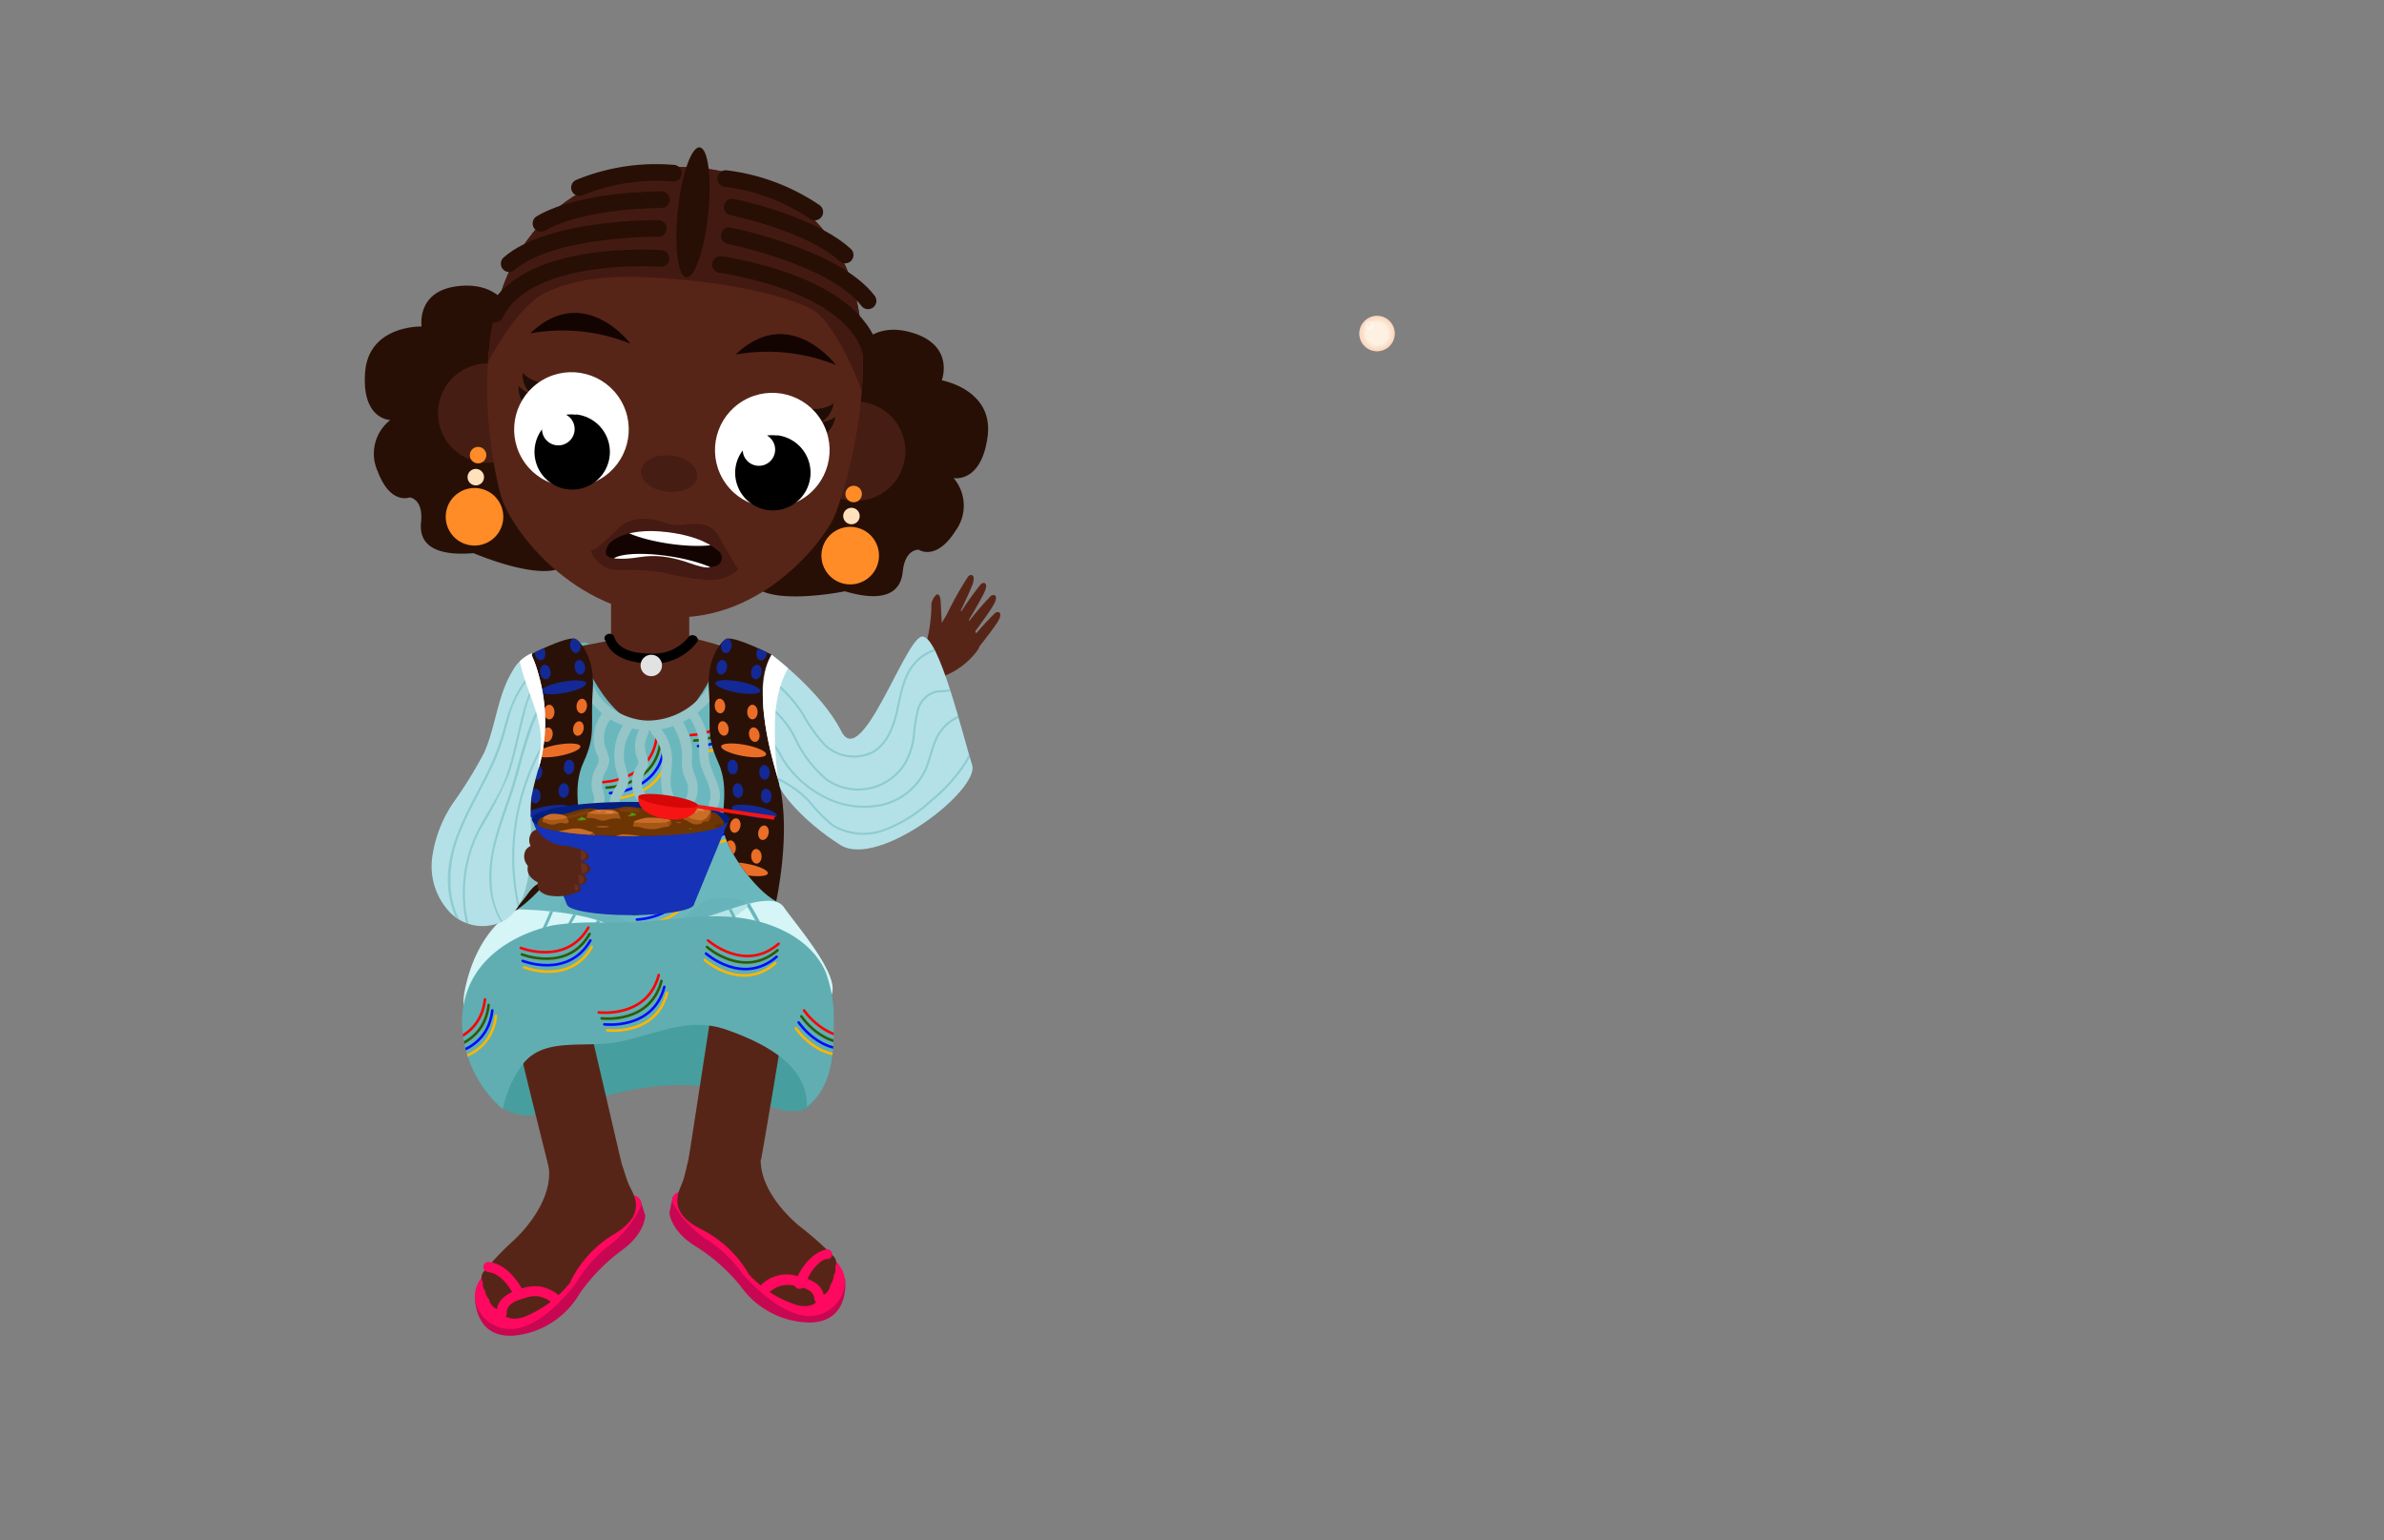 <svg id="Layer_4" data-name="Layer 4" xmlns="http://www.w3.org/2000/svg" xmlns:xlink="http://www.w3.org/1999/xlink" viewBox="0 0 260 168"><rect x="0" y="0" width="260" height="168" fill="#808080" stroke="none"/><defs><style>.cls-1,.cls-31{fill:#6ab7be;}.cls-2{fill:#572517;}.cls-3{fill:#9b4a0d;}.cls-4{fill:#a55716;}.cls-5{fill:#b4e1e7;}.cls-6{fill:#130402;}.cls-7{fill:#d5f5f7;}.cls-8{fill:#2a1107;}.cls-29,.cls-9{fill:#60aeb2;}.cls-10,.cls-12,.cls-13,.cls-14,.cls-15,.cls-23,.cls-62{fill:none;}.cls-11{clip-path:url(#clip-path);}.cls-12{stroke:red;}.cls-12,.cls-13,.cls-14,.cls-15,.cls-23{stroke-linecap:round;stroke-linejoin:round;}.cls-12,.cls-13,.cls-14,.cls-15{stroke-width:0.28px;}.cls-13{stroke:#2d5b04;}.cls-14{stroke:#000dff;}.cls-15{stroke:#ffb600;}.cls-16{fill:#fff;}.cls-17{fill:#e2e2e2;}.cls-18{fill:#280f05;}.cls-19{fill:#461d13;}.cls-20{clip-path:url(#clip-path-2);}.cls-21{fill:#431a11;}.cls-22{fill:#1f0e07;}.cls-23{stroke:#280f05;stroke-width:1.82px;}.cls-24{fill:#ff8c26;}.cls-25{fill:#ffe1bd;}.cls-26{fill:#441a12;}.cls-27{clip-path:url(#clip-path-3);}.cls-28{fill:#96c5c7;}.cls-29{opacity:0.37;}.cls-30{clip-path:url(#clip-path-4);}.cls-31{opacity:0.28;}.cls-32{clip-path:url(#clip-path-5);}.cls-33{fill:#ea6e27;}.cls-34{fill:#132995;}.cls-35{clip-path:url(#clip-path-6);}.cls-36{fill:#479e9e;}.cls-37{fill:#c80752;}.cls-38{fill:#ff085f;}.cls-39{clip-path:url(#clip-path-7);}.cls-40{fill:#87c1c6;}.cls-41{fill:#1632b7;}.cls-42{fill:#041e7f;}.cls-43{clip-path:url(#clip-path-8);}.cls-44{fill:#6d3503;}.cls-45{fill:#7c3e0a;}.cls-46{fill:#602e05;}.cls-47{fill:#c96d28;}.cls-48{fill:#e0874b;}.cls-49{clip-path:url(#clip-path-9);}.cls-50{fill:#9b4a0e;}.cls-51{clip-path:url(#clip-path-10);}.cls-52{clip-path:url(#clip-path-11);}.cls-53{clip-path:url(#clip-path-12);}.cls-54{fill:#9e5823;}.cls-55{fill:#58990d;}.cls-56{clip-path:url(#clip-path-13);}.cls-57,.cls-62{opacity:0.51;}.cls-58{fill:#6b2f20;}.cls-59{fill:#f71414;}.cls-60{fill:#d60707;}.cls-61{clip-path:url(#clip-path-14);}.cls-62{stroke:#6ab7be;stroke-miterlimit:10;stroke-width:0.23px;}.cls-63{fill:#fff1e1;}.cls-64{opacity:0.36;fill:url(#radial-gradient);}.cls-65{opacity:0.44;fill:url(#radial-gradient-2);}</style><clipPath id="clip-path"><path class="cls-1" d="M63.92,70.08s-4.12.2-6.11,1.33-.05,3.76-.69,12.3S56,95.39,56.68,100c0,0,3.6,1.58,13.18,1.18s14.21-1.28,14.69-2.47-.08-10.35-1-13.15-.32-12.63-.16-13.45S80.86,70.23,78,70.27C78,70.27,65,71.24,63.92,70.08Z"/></clipPath><clipPath id="clip-path-2"><path class="cls-2" d="M76.05,18.31s-11.7-1.57-18.56,7.89S53.68,50.67,54.61,54s7.08,12.16,17.55,13.24,17.51-8.07,18.75-10.73,6.1-18.69.72-28.69C86.7,18.66,76.05,18.31,76.05,18.31Z"/></clipPath><clipPath id="clip-path-3"><path class="cls-6" d="M66.37,59.39s1.41-2,6.53-1.34c3.32.44,4.77,1.42,5.54,2.13a.92.92,0,0,1-.36,1.54c-.68.2-1,.36-2.77-.27-3.84-1.37-5.37-.58-7-.52S65.49,60.87,66.37,59.39Z"/></clipPath><clipPath id="clip-path-4"><path class="cls-7" d="M56.56,99.18s5.7.06,9.23,1.41,8.62,0,10.77-.46,7.61-3.11,8.92-1.2,6,7.21,5.25,9.46-6.58,6.47-9.85,6a59.91,59.91,0,0,0-11.83-.24,57.07,57.07,0,0,1-11.29.39c-2.87-.39-8.12-1.13-7.08-6.47S54.65,99.82,56.56,99.18Z"/></clipPath><clipPath id="clip-path-5"><path class="cls-8" d="M62.65,69.65c.33,0,2.28,1.76,2,5.59s.39,4.84-1,7.87S63.55,88.93,63,91s-4.56,7.09-6.9,8.37c0,0-.36-8.38.88-13.74s3-11.16.86-14.24C57.81,71.41,61.53,69.48,62.65,69.65Z"/></clipPath><clipPath id="clip-path-6"><path class="cls-8" d="M79.31,69.65c-.33,0-2.28,1.76-2,5.59s-.39,4.84,1,7.87.12,5.82.7,7.91,3.3,6,5.64,7.29c0,0,1.62-7.3.38-12.66s-3-11.16-.86-14.24C84.15,71.41,80.43,69.48,79.31,69.65Z"/></clipPath><clipPath id="clip-path-7"><path class="cls-9" d="M60.29,100.92c-3.66.83-7.26,2.82-8.92,6.2-2.25,4.6-.43,10.53,3.47,13.85A12.35,12.35,0,0,1,57,116.08c2.39-3.11,6.89-1.66,10.73-2.5,4.34-.94,7.45-2.72,11.63-1.23s8.78,3.92,8.63,8.35c2.7-2,3-5.8,2.94-9.13a14.66,14.66,0,0,0-.87-5.52c-1.59-3.69-5.81-5.58-9.81-6s-8,.47-12,.56c-1.05,0-2.1,0-3.14,0A29.11,29.11,0,0,0,60.29,100.92Z"/></clipPath><clipPath id="clip-path-8"><path class="cls-10" d="M79,89.81c0,.77-4.82,1.39-10.11,1.39s-10.27-.62-10.27-1.39S63,84.7,68.32,84.7,79,89,79,89.81Z"/></clipPath><clipPath id="clip-path-9"><path class="cls-4" d="M66.35,91.56a1,1,0,0,0-.16.73c.11.34,2.83.44,3,.4s1-.27,1.18-.64-.18-.74-.18-.74l-2.41,0Z"/></clipPath><clipPath id="clip-path-10"><path class="cls-4" d="M60.63,90.77a9.83,9.83,0,0,0-.22,1.06c0,.41,1.64,1,2.08,1a7,7,0,0,0,2.54-1c.37-.39-.43-1.07-.43-1.07l-3.07,0Z"/></clipPath><clipPath id="clip-path-11"><path class="cls-3" d="M74.78,88.85a5.31,5.31,0,0,0-.3.66c-.08.26,1.14.71,1.93.7a1.27,1.27,0,0,0,1.1-.87c0-.07.11-.86-.08-1l-1.89.45Z"/></clipPath><clipPath id="clip-path-12"><path class="cls-4" d="M69.16,89.6s-.21.56-.06.8,1.83.19,2.2.2A3,3,0,0,0,73,90.36c.42-.31.11-.93.11-.93l-3.46.11Z"/></clipPath><clipPath id="clip-path-13"><path class="cls-5" d="M58,71.25a4.27,4.27,0,0,0-2.11,1.94c-1.64,2.68-1.81,6-3.08,8.89a47.13,47.13,0,0,1-3.39,5.49,14,14,0,0,0-2.29,6,7.3,7.3,0,0,0,2,6,5,5,0,0,0,5.95.79c1.84-1.2,2.43-3.59,2.65-5.77a33.73,33.73,0,0,0,.18-4.14A25.88,25.88,0,0,1,57.94,87a37.24,37.24,0,0,1,1-3.88A18.73,18.73,0,0,0,58,71.48"/></clipPath><clipPath id="clip-path-14"><path class="cls-5" d="M84.15,71.41s5.41,4,7.6,8.34,6.92-10,8.78-10.32,4.61,11.31,5.49,14S95.81,94.79,91.64,92.15,85,86.28,85,85.65,81.6,75.91,84.15,71.41Z"/></clipPath><radialGradient id="radial-gradient" cx="150.18" cy="36.38" r="1.93" gradientUnits="userSpaceOnUse"><stop offset="0.58" stop-color="#c49a6c" stop-opacity="0"/><stop offset="0.62" stop-color="#c89a6c" stop-opacity="0.06"/><stop offset="0.7" stop-color="#d1996c" stop-opacity="0.22"/><stop offset="0.81" stop-color="#e1976c" stop-opacity="0.47"/><stop offset="0.95" stop-color="#f6956c" stop-opacity="0.81"/><stop offset="1" stop-color="#ff946c" stop-opacity="0.95"/></radialGradient><radialGradient id="radial-gradient-2" cx="149.34" cy="35.49" r="0.47" gradientUnits="userSpaceOnUse"><stop offset="0.06" stop-color="#fff" stop-opacity="0"/><stop offset="0.14" stop-color="#fff" stop-opacity="0.06"/><stop offset="0.27" stop-color="#fff" stop-opacity="0.21"/><stop offset="0.46" stop-color="#fff" stop-opacity="0.46"/><stop offset="0.59" stop-color="#fff" stop-opacity="0.65"/><stop offset="0.61" stop-color="#fff" stop-opacity="0.67"/><stop offset="0.71" stop-color="#fff" stop-opacity="0.79"/><stop offset="0.81" stop-color="#fff" stop-opacity="0.88"/><stop offset="0.91" stop-color="#fff" stop-opacity="0.93"/><stop offset="1" stop-color="#fff" stop-opacity="0.95"/></radialGradient></defs><path class="cls-2" d="M101.58,66.21a1.61,1.61,0,0,1,.6-1.39c.33,0,.37.4.4.72.06.74.07,1.64.14,2.39l1.17-2A6.54,6.54,0,0,1,106.74,70a1.16,1.16,0,0,1,.06.55,1.18,1.18,0,0,1-.24.44,8.23,8.23,0,0,1-3.9,2.85c-1.91.66-2.38-1.38-1.89-2.83A17.17,17.17,0,0,0,101.58,66.21Z"/><path class="cls-1" d="M63.92,70.08s-4.12.2-6.11,1.33-.05,3.76-.69,12.3S56,95.39,56.68,100c0,0,3.6,1.58,13.18,1.18s14.21-1.28,14.69-2.47-.08-10.35-1-13.15-.32-12.63-.16-13.45S80.86,70.23,78,70.27C78,70.27,65,71.24,63.92,70.08Z"/><g class="cls-11"><path class="cls-12" d="M65.74,85.3s5.35-.1,5.89-5"/><path class="cls-13" d="M66.14,85.9s5.35-.1,5.89-5"/><path class="cls-14" d="M66.53,86.5s5.35-.1,5.89-5"/><path class="cls-15" d="M66.93,87.1s5.35-.1,5.89-5"/><path class="cls-12" d="M61.16,93.14s5.35-.11,5.88-5"/><path class="cls-13" d="M61.55,93.74s5.35-.11,5.89-5"/><path class="cls-14" d="M62,94.34s5.35-.11,5.88-5"/><path class="cls-15" d="M62.34,94.94s5.35-.11,5.89-5"/><path class="cls-12" d="M68.67,99.09s5.35-.11,5.88-5"/><path class="cls-13" d="M69.06,99.69s5.35-.11,5.89-5"/><path class="cls-14" d="M69.46,100.29s5.34-.11,5.88-5"/><path class="cls-15" d="M69.85,100.89s5.35-.11,5.89-5"/><path class="cls-12" d="M75.33,80.17s5.35-.1,5.88-5"/><path class="cls-13" d="M75.72,80.77s5.35-.1,5.89-5"/><path class="cls-14" d="M76.12,81.37s5.35-.1,5.88-5"/><path class="cls-15" d="M76.51,82s5.35-.1,5.89-5"/><path class="cls-12" d="M75.77,90.28s5.35-.1,5.88-5"/><path class="cls-13" d="M76.16,90.88s5.35-.1,5.89-5"/><path class="cls-14" d="M76.56,91.48s5.35-.1,5.88-5"/><path class="cls-15" d="M77,92.08s5.35-.1,5.89-5"/><path class="cls-16" d="M55.14,69a8.2,8.2,0,0,1,4.73,5.68,17.15,17.15,0,0,1,0,7.61,39.89,39.89,0,0,1-1.08,4.44c-.29,1-.76,2-1.74,2.27-1.5-6.55-3-13.25-2.28-19.93,0-.39.44-.9.68-.6l-.21.7"/></g><path class="cls-2" d="M66.64,65.94v3.88s-1.92.42-3,.58,2.82,9,7.49,9,7.39-7.44,7.71-8.93l-3.67-1V65.44S67.22,63.65,66.64,65.94Z"/><path d="M66,69.79c.63,2,3,2.53,4.84,2.58A6,6,0,0,0,76,70.06c.41-.57-.53-1.11-.94-.55A4.83,4.83,0,0,1,71,71.28c-1.37,0-3.48-.22-4-1.78-.21-.66-1.26-.38-1.05.29Z"/><circle class="cls-17" cx="71.03" cy="72.58" r="1.17"/><path class="cls-18" d="M56,34.78s-.87-4-5.77-3.6-4.25,4.43-4.25,4.43-5.77-.17-6.16,5,2.75,5.2,2.75,5.2a4.64,4.64,0,0,0-1.38,5.59c1.38,3.71,3.5,2.85,3.5,2.85s1.5.15,1.23,2.72,1.74,3.69,5.73,3.36c0,0,7.73,3.33,10,1.29l.86-23.41Z"/><path class="cls-18" d="M93.07,38.62s1.67-3.74,6.39-2.34,3.25,5.2,3.25,5.2,5.68,1,5,6.13S104,52.14,104,52.14a4.63,4.63,0,0,1,.21,5.75c-2.11,3.35-4,2.07-4,2.07s-1.5-.16-1.76,2.41-2.46,3.26-6.3,2.12c0,0-8.24,1.68-10.07-.79l4-23.09Z"/><circle class="cls-19" cx="53.19" cy="45.06" r="5.42" transform="translate(-15.46 32.94) rotate(-30.26)"/><circle class="cls-19" cx="93.32" cy="49.21" r="5.42" transform="translate(-12.08 53.73) rotate(-30.26)"/><path class="cls-2" d="M76.05,18.31s-11.7-1.57-18.56,7.89S53.68,50.67,54.61,54s7.08,12.16,17.55,13.24,17.51-8.07,18.75-10.73,6.1-18.69.72-28.69C86.7,18.66,76.05,18.31,76.05,18.31Z"/><g class="cls-20"><path class="cls-21" d="M51.44,43.12s3.93-9.37,8.3-11.32S69.15,30,75.18,30.59s12.36,2.16,14.06,3.62S95,42.74,94.77,47.37l5-27.86-32.25-6.7s-10.72,1.37-11,1.43S50.7,20,50.7,20Z"/></g><ellipse class="cls-18" cx="75.57" cy="23.16" rx="7.13" ry="1.67" transform="translate(44.76 95.95) rotate(-84.09)"/><path class="cls-22" d="M59.47,41.79A3.76,3.76,0,0,1,57,40.66a2.86,2.86,0,0,0,1,2.39S59.76,43.26,59.47,41.79Z"/><path class="cls-22" d="M59,43.24a3.76,3.76,0,0,1-2.44-1.14,2.86,2.86,0,0,0,1,2.39S59.26,44.71,59,43.24Z"/><circle class="cls-16" cx="62.32" cy="46.84" r="6.25" transform="translate(-15.11 37.79) rotate(-30.26)"/><path d="M62.82,45.23a4.31,4.31,0,0,0-1.08,0,1.78,1.78,0,1,1-2.63,1.6,4.11,4.11,0,1,0,3.71-1.63Z"/><path class="cls-22" d="M88.28,44.56A3.72,3.72,0,0,0,90.91,44a2.85,2.85,0,0,1-1.51,2.13S87.69,46,88.28,44.56Z"/><path class="cls-22" d="M88.47,46.08a3.72,3.72,0,0,0,2.63-.61,2.87,2.87,0,0,1-1.51,2.13S87.88,47.46,88.47,46.08Z"/><circle class="cls-16" cx="84.23" cy="49.1" r="6.25" transform="translate(-13.27 49.13) rotate(-30.26)"/><path d="M84.73,47.5a3.89,3.89,0,0,0-1.08,0A1.77,1.77,0,1,1,81,49.13a4.05,4.05,0,0,0-.8,2,4.11,4.11,0,1,0,4.52-3.66Z"/><path class="cls-6" d="M57.83,36.36a19.85,19.85,0,0,1,10.94,1.13S63.7,30.74,57.83,36.36Z"/><path class="cls-6" d="M80.23,38.67a19.91,19.91,0,0,1,10.94,1.14S86.1,33.06,80.23,38.67Z"/><ellipse class="cls-19" cx="72.96" cy="51.66" rx="1.99" ry="3.08" transform="translate(14.07 118.91) rotate(-84.09)"/><path class="cls-23" d="M72.09,28.19S57.51,27.08,54,34.25"/><path class="cls-23" d="M71.8,24.91s-11.72-.13-16.27,3.85"/><path class="cls-23" d="M72.13,21.78S63.46,21.73,59,24.37"/><path class="cls-23" d="M73.45,18.89A22,22,0,0,0,63.2,20.46"/><path class="cls-23" d="M78.58,28.86s14.5,1.9,16.42,9.63"/><path class="cls-23" d="M79.53,25.71S91,28,94.67,32.81"/><path class="cls-23" d="M79.85,22.58s8.49,1.73,12.32,5.23"/><path class="cls-23" d="M79.15,19.48a22,22,0,0,1,9.71,3.64"/><circle class="cls-24" cx="92.72" cy="60.6" r="3.14" transform="translate(-17.9 54.98) rotate(-30.26)"/><circle class="cls-25" cx="92.86" cy="56.28" r="0.9"/><circle class="cls-24" cx="93.1" cy="53.88" r="0.9"/><circle class="cls-24" cx="51.75" cy="56.36" r="3.14" transform="translate(-21.35 33.76) rotate(-30.26)"/><circle class="cls-25" cx="51.89" cy="52.04" r="0.9"/><circle class="cls-24" cx="52.14" cy="49.64" r="0.9"/><path class="cls-26" d="M72.65,57.07s-3.14-1.43-5.19.55S64.9,60,64.53,60s.84,2.12,2.6,2.16a31.92,31.92,0,0,1,5.12.26,28.05,28.05,0,0,0,4.5.8,4.7,4.7,0,0,0,3.77-1.1s-.81-1.28-2.09-3.54c-.77-1.37-1.75-1.58-3.8-1.36A4.75,4.75,0,0,1,72.65,57.07Z"/><path class="cls-6" d="M66.37,59.39s1.41-2,6.53-1.34c3.32.44,4.77,1.42,5.54,2.13a.92.92,0,0,1-.36,1.54c-.68.2-1,.36-2.77-.27-3.84-1.37-5.37-.58-7-.52S65.49,60.87,66.37,59.39Z"/><g class="cls-27"><ellipse class="cls-16" cx="73.19" cy="57.75" rx="1.56" ry="6.19" transform="translate(5.42 121.77) rotate(-81.64)"/><ellipse class="cls-16" cx="72.4" cy="61.97" rx="1.56" ry="6.19" transform="matrix(0.15, -0.99, 0.99, 0.15, 0.56, 124.59)"/></g><path class="cls-28" d="M63.45,74.45c.8,3.13,4.19,5.2,7.31,5.23a9,9,0,0,0,8-5.47c.26-.65-.79-.93-1-.29a7.84,7.84,0,0,1-7,4.67c-2.64,0-5.58-1.77-6.26-4.43a.54.54,0,0,0-1,.29Z"/><path class="cls-28" d="M65.86,77.54a4.69,4.69,0,0,0-1.11,3,4.46,4.46,0,0,0,.3,1.61,1.75,1.75,0,0,1,.25.88,3.31,3.31,0,0,1-.39.83,3.79,3.79,0,0,0-.39,1.57,4,4,0,0,0,.09.91,3.09,3.09,0,0,1,.2.78c0,.43-.39.83-.61,1.18a2.15,2.15,0,0,0-.35,1.3c0,.4.6.8.93.39a5,5,0,0,0,.69-1.18c.26-.65-.79-.93-1-.29a3.29,3.29,0,0,1-.41.7l.93.38c-.09-.79.8-1.42.93-2.2a3.3,3.3,0,0,0-.21-1.35,2.7,2.7,0,0,1,.27-1.79,3,3,0,0,0,.47-1.34A5.59,5.59,0,0,0,66,81.44a3.5,3.5,0,0,1,.67-3.13c.44-.54-.33-1.32-.77-.77Z"/><path class="cls-28" d="M68.1,78.86A6.14,6.14,0,0,0,67,82.59a6.73,6.73,0,0,0,.37,1.94,1.22,1.22,0,0,1-.22,1.28,7.79,7.79,0,0,0-.5,1,2.92,2.92,0,0,0-.11,1.87A6.08,6.08,0,0,1,67,90.79c-.12,1.27-1,2.29-.38,3.58a.53.53,0,0,0,.47.27.71.71,0,0,0,.69-.92c-.14-.68-1.19-.39-1,.29l0,.11,0-.42-.07.1.47-.27-.11,0,.47.27c-.29-.57,0-1.22.23-1.76a4.07,4.07,0,0,0,.31-1.65,7,7,0,0,0-.49-1.73A2.4,2.4,0,0,1,68,86.47,2.84,2.84,0,0,0,68.58,85a15.28,15.28,0,0,0-.48-1.82A5.17,5.17,0,0,1,69,79.41c.41-.57-.53-1.12-.94-.55Z"/><path class="cls-28" d="M69.74,79.54a3.9,3.9,0,0,0-.48,2.11,3.87,3.87,0,0,0,.23,1.06,1.33,1.33,0,0,1,.14.44.86.86,0,0,1-.19.41,3.46,3.46,0,0,0,.14,3.85.55.55,0,0,0,1-.13l.06-.23a.54.54,0,0,0-1-.29l-.06.23,1-.13A2.4,2.4,0,0,1,70,85.3a4.74,4.74,0,0,1,.6-1.62c.27-.67-.11-1.17-.22-1.83a2.7,2.7,0,0,1,.3-1.76c.33-.61-.61-1.16-.94-.55Z"/><path class="cls-28" d="M71.12,80.09A4.1,4.1,0,0,1,72.23,83a10.7,10.7,0,0,0,0,3.48c.15.51.37,1,.51,1.51a2.53,2.53,0,0,1-.15,1.69,3.35,3.35,0,0,0-.23,1.5A7.94,7.94,0,0,1,72.57,93c-.1.68.94,1,1.05.29l0-.36c.11-.68-.94-1-1-.29l-.05.36,1.05.29a4.89,4.89,0,0,0-.11-1.66,3.45,3.45,0,0,1,.24-2c.4-1.24-.15-2.27-.49-3.45s.18-2.62,0-3.94a5.28,5.28,0,0,0-1.4-3c-.48-.52-1.25.26-.77.77Z"/><path class="cls-29" d="M66.9,99.41a10.71,10.71,0,0,0,1.83,1.31,5,5,0,0,0,2.16.44,6.23,6.23,0,0,0,4-1.31,11.28,11.28,0,0,1,1.84-1.55,5.47,5.47,0,0,1,2.93-.3c.73.06,1.57.19,1.92.83.45.84-.3,1.82-1.08,2.35-2.16,1.44-4.87,1.71-7.45,1.84a24.68,24.68,0,0,1-4.63-.08c-2.19-.3-6.18-1.11-7.21-3.42-.53-1.2.45-1.74,1.57-1.75A6.94,6.94,0,0,1,66.9,99.41Z"/><path class="cls-28" d="M73.4,79.19a6.49,6.49,0,0,1,1,3.31,6.6,6.6,0,0,0,.06,1.66c.11.51.43,1,.54,1.46a2.6,2.6,0,0,1-.21,1.53,3.23,3.23,0,0,0-.45,1.5,6.18,6.18,0,0,0,.53,1.53c.14.36.23.84.6,1a.56.56,0,0,0,.66-.08.53.53,0,0,0,.19-.48.53.53,0,0,0-.4-.52h0c-.69-.11-1,.94-.29,1h0l-.4-.53v.06l.16-.39,0,0,.66-.09c.07,0-.14-.5-.17-.58-.1-.25-.22-.51-.31-.77a1.05,1.05,0,0,1,0-.9c.08-.19.17-.38.25-.58a3.43,3.43,0,0,0,0-2.72,3.73,3.73,0,0,1-.37-1.57,10.22,10.22,0,0,0,0-1.66,8.91,8.91,0,0,0-1.09-2.85c-.33-.62-1.27-.07-.94.55Z"/><path class="cls-28" d="M75.16,78.22a7.05,7.05,0,0,1,1,2.21c.17.84,0,1.71.17,2.56.21,1.49,1.6,3,1,4.55-.25.65.8.93,1,.29.69-1.8-.72-3.25-1-5-.14-.91,0-1.83-.2-2.74a7.9,7.9,0,0,0-1.13-2.47.54.54,0,0,0-.94.55Z"/><path class="cls-7" d="M56.56,99.18s5.7.06,9.23,1.41,8.62,0,10.77-.46,7.61-3.11,8.92-1.2,6,7.21,5.25,9.46-6.58,6.47-9.85,6a59.91,59.91,0,0,0-11.83-.24,57.07,57.07,0,0,1-11.29.39c-2.87-.39-8.12-1.13-7.08-6.47S54.65,99.82,56.56,99.18Z"/><g class="cls-30"><path class="cls-1" d="M60.36,98.42a30,30,0,0,1-2,4.38,17.46,17.46,0,0,0-1.6,4.23,16.2,16.2,0,0,0-.36,4.39,15,15,0,0,0,.25,2.1,10.1,10.1,0,0,0,.24,1.06c.11.43.42,1.09,0,1.45-.15.14.07.36.22.22a1.11,1.11,0,0,0,.23-1.17c-.18-.77-.39-1.51-.5-2.29a15.62,15.62,0,0,1,.13-5.24,17.34,17.34,0,0,1,1.7-4.69,28.29,28.29,0,0,0,2-4.36c.06-.19-.25-.28-.31-.08Z"/><path class="cls-1" d="M62.65,99.51a22.15,22.15,0,0,0-2.72,16.1c0,.2.35.11.31-.09a21.79,21.79,0,0,1,2.68-15.85.16.16,0,0,0-.27-.16Z"/><path class="cls-1" d="M65.52,99.75a16.35,16.35,0,0,0-2.92,7.93,15.67,15.67,0,0,0,.18,4.16,19.42,19.42,0,0,0,.62,2.5c.14.46.25,1.44.72,1.67a.16.16,0,0,0,.19,0,.26.26,0,0,0,.07-.3.16.16,0,0,0-.16-.11h0c-.2,0-.2.35,0,.32,0,0-.64-2.22-.7-2.45a17.43,17.43,0,0,1-.44-2,15.48,15.48,0,0,1-.08-4.08,16,16,0,0,1,2.85-7.46c.11-.17-.16-.32-.28-.16Z"/><path class="cls-1" d="M67.4,100.2c-3.31,4.52-1.47,10.63-.51,15.62,0,.2.34.11.3-.09-.94-4.9-2.77-10.92.48-15.37.12-.16-.15-.32-.27-.16Z"/><path class="cls-1" d="M69.09,100.37a59.92,59.92,0,0,0,.22,14.78l.31-.09-.07-.37c0-.2-.34-.11-.3.09l.06.37c0,.2.34.11.31-.09a59.2,59.2,0,0,1-.21-14.69c0-.21-.29-.21-.32,0Z"/><path class="cls-1" d="M72,99.91l.1,8.36.05,4.12,0,2c0,.15,0,2.26.11,2.25s.11-.37-.09-.31h0a.19.19,0,0,0-.12.16.25.25,0,0,0,.14.24.18.18,0,0,0,.2,0c.29-.31.13-.94.13-1.33l0-2.12,0-4.49-.11-8.86a.16.16,0,1,0-.31,0Z"/><path class="cls-1" d="M74.09,100.38a27.66,27.66,0,0,0,.87,4.31,30.65,30.65,0,0,1,.67,5,33.5,33.5,0,0,1-.09,4.7q-.06.63-.15,1.26a2.85,2.85,0,0,0-.11.87c0,.23.23.34.43.2a.14.14,0,0,0,.08-.14v-.06c0-.2-.33-.21-.31,0,0-.13.17-.42.2-.57s0-.27,0-.39c0-.32.08-.63.11-.94.07-.7.12-1.4.14-2.11a31.36,31.36,0,0,0-.12-4.11,31.75,31.75,0,0,0-.58-3.75,25.59,25.59,0,0,1-.86-4.23c0-.2-.33-.21-.32,0Z"/><path class="cls-1" d="M76.07,99.4a29.1,29.1,0,0,1,2.41,8.77,53.77,53.77,0,0,1-.17,9.15c0,.19.26.2.31,0l.18-.51c.07-.19-.24-.27-.3-.08l-.18.51.31,0a50.8,50.8,0,0,0,.11-9.63,29.51,29.51,0,0,0-2.4-8.45c-.08-.19-.35,0-.27.16Z"/><path class="cls-1" d="M79,98.36a25.53,25.53,0,0,1,3.2,9.6,46.07,46.07,0,0,1-.39,10.75h.32v-.86a.16.16,0,0,0-.32,0v.86c0,.21.29.2.32,0a45.65,45.65,0,0,0,.33-11.2,25.76,25.76,0,0,0-3.19-9.31.16.16,0,0,0-.27.16Z"/><path class="cls-1" d="M81.47,98.83a32.69,32.69,0,0,1,2.35,4.65A22,22,0,0,1,85,108.15a40.23,40.23,0,0,1,.34,4.91c0,.83,0,1.66,0,2.5A3.9,3.9,0,0,1,85,117.9l.29,0-.16-.46c-.07-.19-.37-.1-.3.09L85,118a.16.16,0,0,0,.29,0,2.89,2.89,0,0,0,.41-1.83c0-.86,0-1.73,0-2.6a44.62,44.62,0,0,0-.33-5.3,22.35,22.35,0,0,0-1.15-4.83,32.58,32.58,0,0,0-2.43-4.83c-.1-.18-.37,0-.27.16Z"/><path class="cls-31" d="M73.88,112.3a28.35,28.35,0,0,0-5.14,1,53.26,53.26,0,0,0-7.13,2.27c-.52.21-1.11.57-1.11,1.13,0,.71.91,1,1.61,1.06a167.37,167.37,0,0,0,23.26.88,4.77,4.77,0,0,0,1.92-.33,1.71,1.71,0,0,0,1.06-1.51c0-1.06-1.66-1.37-2.43-1.7-1.32-.55-2.63-1.09-4-1.54A20.59,20.59,0,0,0,73.88,112.3Z"/><path class="cls-31" d="M66.59,100.33a3.32,3.32,0,0,0,1.87,1.59c4.33,1.92,10.14-.26,13.62-3.47-.51-.58-1.73.55-2.5.44a48.49,48.49,0,0,0-10.29-.32,7,7,0,0,0-4.5,1.51"/></g><path class="cls-8" d="M62.65,69.65c.33,0,2.28,1.76,2,5.59s.39,4.84-1,7.87S63.55,88.93,63,91s-4.56,7.09-6.9,8.37c0,0-.36-8.38.88-13.74s3-11.16.86-14.24C57.81,71.41,61.53,69.48,62.65,69.65Z"/><g class="cls-32"><ellipse class="cls-33" cx="60.85" cy="81.84" rx="2.49" ry="0.62" transform="translate(-13.73 12.28) rotate(-10.36)"/><ellipse class="cls-33" cx="60.66" cy="94.81" rx="2.49" ry="0.62" transform="translate(-16.07 12.46) rotate(-10.36)"/><ellipse class="cls-34" cx="61.48" cy="74.95" rx="2.49" ry="0.62" transform="translate(-12.48 12.29) rotate(-10.36)"/><ellipse class="cls-34" cx="59.7" cy="88.53" rx="2.49" ry="0.62" transform="translate(-14.95 12.19) rotate(-10.36)"/><ellipse class="cls-33" cx="59.9" cy="77.66" rx="0.57" ry="0.8"/><ellipse class="cls-33" cx="59.7" cy="80.13" rx="0.8" ry="0.57" transform="translate(-31.18 121.68) rotate(-77.88)"/><ellipse class="cls-33" cx="58.69" cy="90.83" rx="0.57" ry="0.8" transform="translate(-17.09 13.69) rotate(-11.62)"/><ellipse class="cls-33" cx="61.78" cy="90.04" rx="0.57" ry="0.8" transform="translate(-16.87 14.29) rotate(-11.62)"/><ellipse class="cls-33" cx="59.46" cy="93.39" rx="0.8" ry="0.57" transform="translate(-37.03 147.68) rotate(-86.88)"/><ellipse class="cls-33" cx="62.27" cy="92.45" rx="0.8" ry="0.57" transform="translate(-33.43 149.59) rotate(-86.88)"/><ellipse class="cls-34" cx="58.58" cy="84.24" rx="0.8" ry="0.57" transform="translate(-29.71 136.52) rotate(-85.82)"/><ellipse class="cls-34" cx="58.39" cy="86.82" rx="0.8" ry="0.57" transform="translate(-32.45 138.72) rotate(-85.82)"/><ellipse class="cls-34" cx="61.48" cy="86.22" rx="0.8" ry="0.57" transform="translate(-28.99 141.25) rotate(-85.82)"/><ellipse class="cls-34" cx="62.05" cy="83.65" rx="0.8" ry="0.57" transform="translate(-25.89 139.44) rotate(-85.82)"/><ellipse class="cls-33" cx="63.08" cy="79.45" rx="0.8" ry="0.57" transform="translate(-27.84 124.45) rotate(-77.88)"/><ellipse class="cls-33" cx="63.44" cy="77" rx="0.8" ry="0.57" transform="translate(-18.82 133.45) rotate(-84.97)"/><ellipse class="cls-34" cx="59.47" cy="73.29" rx="0.57" ry="0.8" transform="translate(-11.37 10.93) rotate(-9.59)"/><ellipse class="cls-34" cx="58.9" cy="71.23" rx="0.57" ry="0.8" transform="translate(-11.04 10.8) rotate(-9.59)"/><ellipse class="cls-34" cx="63.24" cy="72.77" rx="0.57" ry="0.8" transform="translate(-11.24 11.55) rotate(-9.59)"/><ellipse class="cls-34" cx="62.74" cy="70.43" rx="0.57" ry="0.8" transform="translate(-10.85 11.43) rotate(-9.59)"/></g><path class="cls-8" d="M79.31,69.65c-.33,0-2.28,1.76-2,5.59s-.39,4.84,1,7.87.12,5.82.7,7.91,3.3,6,5.64,7.29c0,0,1.62-7.3.38-12.66s-3-11.16-.86-14.24C84.15,71.41,80.43,69.48,79.31,69.65Z"/><g class="cls-35"><ellipse class="cls-33" cx="81.11" cy="81.84" rx="0.62" ry="2.49" transform="translate(-13.99 146.91) rotate(-79.64)"/><ellipse class="cls-33" cx="81.3" cy="94.81" rx="0.62" ry="2.49" transform="translate(-26.59 157.73) rotate(-79.64)"/><ellipse class="cls-34" cx="80.48" cy="74.95" rx="0.62" ry="2.49" transform="translate(-7.73 140.62) rotate(-79.64)"/><ellipse class="cls-34" cx="82.26" cy="88.53" rx="0.62" ry="2.49" transform="translate(-19.62 153.52) rotate(-79.64)"/><ellipse class="cls-33" cx="82.06" cy="77.66" rx="0.57" ry="0.8"/><ellipse class="cls-33" cx="82.26" cy="80.13" rx="0.57" ry="0.8" transform="translate(-14.99 19.05) rotate(-12.12)"/><ellipse class="cls-33" cx="83.27" cy="90.83" rx="0.8" ry="0.57" transform="translate(-22.48 154.09) rotate(-78.38)"/><ellipse class="cls-33" cx="80.18" cy="90.04" rx="0.8" ry="0.57" transform="translate(-24.16 150.44) rotate(-78.38)"/><ellipse class="cls-33" cx="82.5" cy="93.39" rx="0.57" ry="0.8" transform="translate(-4.97 4.63) rotate(-3.12)"/><ellipse class="cls-33" cx="79.69" cy="92.45" rx="0.57" ry="0.8" transform="translate(-4.92 4.48) rotate(-3.12)"/><ellipse class="cls-34" cx="83.38" cy="84.24" rx="0.57" ry="0.8" transform="translate(-5.92 6.3) rotate(-4.18)"/><ellipse class="cls-34" cx="83.57" cy="86.82" rx="0.57" ry="0.8" transform="translate(-6.11 6.32) rotate(-4.18)"/><ellipse class="cls-34" cx="80.48" cy="86.22" rx="0.57" ry="0.8" transform="translate(-6.07 6.1) rotate(-4.18)"/><ellipse class="cls-34" cx="79.91" cy="83.65" rx="0.57" ry="0.8" transform="translate(-5.89 6.05) rotate(-4.18)"/><ellipse class="cls-33" cx="78.88" cy="79.45" rx="0.57" ry="0.8" transform="translate(-14.92 18.33) rotate(-12.12)"/><ellipse class="cls-33" cx="78.52" cy="77" rx="0.57" ry="0.8" transform="translate(-6.45 7.18) rotate(-5.03)"/><ellipse class="cls-34" cx="82.49" cy="73.29" rx="0.8" ry="0.57" transform="translate(-3.52 142.42) rotate(-80.41)"/><ellipse class="cls-34" cx="83.06" cy="71.23" rx="0.8" ry="0.57" transform="translate(-1 141.27) rotate(-80.41)"/><ellipse class="cls-34" cx="78.72" cy="72.77" rx="0.8" ry="0.57" transform="translate(-6.15 138.27) rotate(-80.41)"/><ellipse class="cls-34" cx="79.22" cy="70.43" rx="0.8" ry="0.57" transform="translate(-3.43 136.82) rotate(-80.41)"/></g><path class="cls-36" d="M54.23,120.33a4.88,4.88,0,0,0,3.88,1.31,15.88,15.88,0,0,0,4.1-1c6.17-2,13-3.45,19.06-1.06,2,.78,4.94,2.35,6.74,1.23,1.35-.84,1-3,1.3-4.59.53-3.19,1-6.66-.56-9.48-1.39-2.5-4.11-3.94-6.8-4.91a21.51,21.51,0,0,0-6.17-1.35c-4.22-.2-8.32,1.36-12.12,3.2a19.86,19.86,0,0,0-4.84,3c-3.3,3-4.48,7.67-5.42,12l.93,0"/><path class="cls-37" d="M69.82,130.84l.55,1.72s0,2-2.59,3.83a20.45,20.45,0,0,0-4.55,4.67,9.31,9.31,0,0,1-7.15,4.61c-4.58.34-4.28-4.49-4.28-4.49l10.81-9Z"/><path class="cls-38" d="M69,130.38a.9.9,0,0,1,.8,1.37,11.61,11.61,0,0,1-3.63,4.3A13.3,13.3,0,0,0,63,139.67c-.29.49-3.7,5-7,5.27s-5.79-3.6-3-6.09,10.53-9.1,10.53-9.1Z"/><path class="cls-2" d="M66.86,123.8s1.22,4.13,1.66,5.25,2.25,3.13-1.37,5.45a12.36,12.36,0,0,0-5,5.42,12.18,12.18,0,0,1-5.09,3.75c-2.17.6-2.39-.82-2.39-.82a1.34,1.34,0,0,1-1.32-1.13,1.79,1.79,0,0,1-.46-1s-.29-.2-.23-.87a1,1,0,0,1,.11-1.18,35.2,35.2,0,0,1,3.33-3.46c1.57-1.47,4.6-5.11,3.59-8.72S66.3,122.39,66.86,123.8Z"/><path class="cls-38" d="M60.73,141.11a4.51,4.51,0,0,0-1.82-.8,4.74,4.74,0,0,0-2.17.27c-1.22.36-2.64,1.13-2.56,2.61,0,.7,1.13.71,1.09,0-.05-1,1.16-1.39,1.95-1.61a3.13,3.13,0,0,1,1.54-.19,3.56,3.56,0,0,1,1.42.66.55.55,0,0,0,.74-.19.56.56,0,0,0-.19-.75Z"/><path class="cls-38" d="M57.13,140.91c-.79-1.47-2-3-3.73-3.26a.56.56,0,0,0-.67.38.55.55,0,0,0,.38.67l.54.12a2.12,2.12,0,0,1,.42.18,4.53,4.53,0,0,1,.46.3l0,0h0l.1.09.21.18a5.22,5.22,0,0,1,.39.43l.29.39a9.84,9.84,0,0,1,.62,1,.54.54,0,0,0,.94-.55Z"/><path class="cls-2" d="M56.25,112.18c-.11.55,3.65,15.32,3.65,15.32l7.85-.77-4.27-18.37S57.4,106.47,56.25,112.18Z"/><path class="cls-37" d="M73.37,130.54,73,132.3s.18,2,2.87,3.63a20.08,20.08,0,0,1,4.88,4.31,9.37,9.37,0,0,0,7.49,4c4.59,0,3.92-4.79,3.92-4.79l-11.46-8.2Z"/><path class="cls-38" d="M74.18,130a.89.89,0,0,0-.68,1.43,11.55,11.55,0,0,0,3.94,4,13.43,13.43,0,0,1,3.44,3.37c.33.46,4.06,4.67,7.33,4.73s5.5-4,2.57-6.31S79.59,129,79.59,129Z"/><path class="cls-2" d="M75.79,123.3s-.91,4.21-1.26,5.36-2,3.3,1.78,5.33a12.43,12.43,0,0,1,5.37,5A12.15,12.15,0,0,0,87,142.37c2.21.44,2.32-1,2.32-1a1.35,1.35,0,0,0,1.23-1.23,1.86,1.86,0,0,0,.38-1.08s.27-.22.16-.88a1,1,0,0,0-.19-1.17,36,36,0,0,0-3.59-3.19c-1.67-1.35-5-4.75-4.24-8.43S76.24,121.85,75.79,123.3Z"/><path class="cls-38" d="M83.91,140.93a3.38,3.38,0,0,1,1.24-.69,3.17,3.17,0,0,1,1.56,0c.77.16,2.08.42,2.1,1.43a.55.55,0,0,0,1.09,0,2.2,2.2,0,0,0-.85-1.67,4.45,4.45,0,0,0-2-.79,3.89,3.89,0,0,0-4,.9.54.54,0,0,0,0,.77.56.56,0,0,0,.77,0Z"/><path class="cls-38" d="M87.75,140.13a9.89,9.89,0,0,1,.54-1.08,4.9,4.9,0,0,1,.31-.48l.08-.12,0,0,.19-.24c.12-.13.25-.25.38-.37l.1-.08c.13-.11-.08,0,0-.05l.22-.15a4,4,0,0,1,.46-.24l.06,0,.13,0,.28-.07a.54.54,0,0,0-.29-1c-1.76.38-2.81,2-3.5,3.5a.57.57,0,0,0,.2.75.56.56,0,0,0,.75-.2Z"/><path class="cls-2" d="M85.5,110.91c.15.54-2.49,15.55-2.49,15.55l-7.89-.17L78,107.65S83.91,105.3,85.5,110.91Z"/><path class="cls-9" d="M60.29,100.92c-3.66.83-7.26,2.82-8.92,6.2-2.25,4.6-.43,10.53,3.47,13.85A12.35,12.35,0,0,1,57,116.08c2.39-3.11,6.89-1.66,10.73-2.5,4.34-.94,7.45-2.72,11.63-1.23s8.78,3.92,8.63,8.35c2.7-2,3-5.8,2.94-9.13a14.66,14.66,0,0,0-.87-5.52c-1.59-3.69-5.81-5.58-9.81-6s-8,.47-12,.56c-1.05,0-2.1,0-3.14,0A29.11,29.11,0,0,0,60.29,100.92Z"/><g class="cls-39"><path class="cls-12" d="M47,114s5.35-.11,5.89-5"/><path class="cls-13" d="M47.41,114.61s5.34-.11,5.88-5"/><path class="cls-14" d="M47.8,115.2s5.35-.1,5.89-5"/><path class="cls-15" d="M48.19,115.8s5.35-.1,5.89-5"/><path class="cls-12" d="M56.79,103.38s4.94,2,7.38-2.22"/><path class="cls-13" d="M56.91,104.09s5,2,7.39-2.23"/><path class="cls-14" d="M57,104.8s4.95,2,7.39-2.23"/><path class="cls-15" d="M57.16,105.5s4.94,2,7.38-2.22"/><path class="cls-12" d="M77.22,102.57s4,3.57,7.7.36"/><path class="cls-13" d="M77.1,103.28s4,3.56,7.7.36"/><path class="cls-14" d="M77,104s4,3.56,7.7.35"/><path class="cls-15" d="M76.86,104.7s4,3.56,7.7.35"/><path class="cls-12" d="M87.69,110.2s3,4.46,7.36,2.29"/><path class="cls-13" d="M87.4,110.85s2.95,4.46,7.35,2.3"/><path class="cls-14" d="M87.1,111.51s3,4.46,7.36,2.29"/><path class="cls-15" d="M86.81,112.16s3,4.46,7.35,2.3"/><path class="cls-12" d="M65.3,110.42s5.31.67,6.54-4.08"/><path class="cls-13" d="M65.61,111.07s5.3.67,6.53-4.08"/><path class="cls-14" d="M65.91,111.72s5.31.67,6.54-4.08"/><path class="cls-15" d="M66.22,112.37s5.3.67,6.53-4.08"/></g><path class="cls-40" d="M54.79,100.45a16.05,16.05,0,0,0,2.71-2.87,4.63,4.63,0,0,1,.72-.86c.5-.45,1.19-.62,1.66-1.11A4,4,0,0,0,60.69,93a4,4,0,0,0-.2-2.05,3.23,3.23,0,0,0-2-1.52c-.32-.11-.69-.27-.77-.62,0-.13,0-.28-.09-.37s-.42,0-.56.17A12.51,12.51,0,0,0,55.36,92c-.71,1.78-1.43,3.57-2,5.41a4.72,4.72,0,0,0-.3,1.74,1.62,1.62,0,0,0,.87,1.4,2,2,0,0,0,.49.1"/><ellipse class="cls-41" cx="68.76" cy="98.6" rx="6.94" ry="1.21"/><polygon class="cls-41" points="58 89.33 61.81 98.6 75.7 98.6 79.52 89.33 58 89.33"/><ellipse class="cls-42" cx="68.76" cy="89.33" rx="10.76" ry="1.87"/><g class="cls-43"><path class="cls-44" d="M81.62,91.15l0-.1a.92.92,0,0,0-.53-.93A10,10,0,0,0,80,89.74c-.89-.34-1.62-1.17-2.58-1.18-.28,0-.57.08-.86.1C75.38,88.78,74.24,88,73,88c-.62,0-1.23.17-1.85.22l-.84,0a10.52,10.52,0,0,0-2-.25,6.51,6.51,0,0,0-1.3.26l-1.66.08c-.26-.05-.52-.12-.79-.15a6.55,6.55,0,0,0-2.29.44c-1.1.29-2.24.34-3.35.59a4.53,4.53,0,0,0-2.86,1.68L56,91l0,.06-.11.17h0a1,1,0,0,0-.1.44c0,1.92,5.82,3.48,13,3.48s13-1.56,13-3.48A1.07,1.07,0,0,0,81.62,91.15Z"/><path class="cls-45" d="M60.26,89.13a.28.28,0,0,0-.2,0,.11.11,0,0,0-.09.15.16.16,0,0,0,.08.06,2.13,2.13,0,0,0,1,.11,8.44,8.44,0,0,0,1.4-.27l1.75-.43a.82.82,0,0,0,.42-.2,1.2,1.2,0,0,0-.81-.12,5.31,5.31,0,0,0-.8.25,8.59,8.59,0,0,1-2.56.48Z"/><path class="cls-46" d="M71.44,88.6c-.34.1-.69-.06-1,0a.07.07,0,0,0-.06,0s0,.09,0,.12a.33.33,0,0,0,.14,0,1.17,1.17,0,0,1,.41.1,1.44,1.44,0,0,0,.32.13.83.83,0,0,0,.6-.25l.24-.18,0,0a.09.09,0,0,0,0-.11.22.22,0,0,0-.14,0,1.38,1.38,0,0,0-.4.15"/><path class="cls-46" d="M66.27,88.62a6.43,6.43,0,0,0,1,0,.22.22,0,0,1,.16,0,.89.89,0,0,1-.59.23,2,2,0,0,1-.64-.11.1.1,0,0,1-.08-.06.07.07,0,0,1,0-.07.06.06,0,0,1,.07,0"/><path class="cls-46" d="M78.9,91.86a9.45,9.45,0,0,0-1.5.1A5.2,5.2,0,0,1,76,91.88c0,.16.2.22.35.26a3.72,3.72,0,0,0,1.19.16c.24,0,.47-.09.7-.11s.44,0,.66,0a1,1,0,0,0,.58-.29.47.47,0,0,0-.43,0"/><path class="cls-46" d="M79,89.74a8.82,8.82,0,0,0-.89.2.52.52,0,0,0-.15.07.13.13,0,0,0-.06.15c0,.06.08.1.15.12a3.65,3.65,0,0,0,1.4.1.72.72,0,0,0,.29-.06.21.21,0,0,0,.09-.26.28.28,0,0,0-.25-.08.62.62,0,0,1-.27,0,.2.2,0,0,1,.19-.17.35.35,0,0,0-.32-.08"/><path class="cls-45" d="M67.6,88.27a2.68,2.68,0,0,1,1.66-.06,1.35,1.35,0,0,1,.33.09.42.42,0,0,1,.22.25,3,3,0,0,1-.79,0,5.57,5.57,0,0,1-1.36-.07.26.26,0,0,1-.16-.11"/><path class="cls-45" d="M73.91,88.33a.81.81,0,0,0-.55-.1s-.1,0-.1.08a.14.14,0,0,0,0,.06.61.61,0,0,0,.35.17,3.77,3.77,0,0,0,1.1.17.13.13,0,0,0,0-.13.32.32,0,0,0-.12-.08,1.85,1.85,0,0,0-.61-.17"/><path class="cls-45" d="M70.56,90.51l-.31-.24a.22.22,0,0,0-.11,0,.07.07,0,0,0-.09.06s0,0,0,.07a1.24,1.24,0,0,0,.46.42c.06,0,.15,0,.19,0a.21.21,0,0,0-.14-.27"/><path class="cls-4" d="M73.35,92.08a.45.45,0,0,0-.09.35,14.48,14.48,0,0,0,3.91,0c.9-.21,0-1.2,0-1.2l-2.8.59Z"/><path class="cls-47" d="M73.58,91.91a13.93,13.93,0,0,1,2.78-.8c.59,0,.94,0,.68.25a12,12,0,0,1-3.12.78C73.38,92.14,73.11,92.21,73.58,91.91Z"/><ellipse class="cls-48" cx="75.94" cy="91.33" rx="0.45" ry="0.12" transform="translate(-11.25 10.67) rotate(-7.49)"/><path class="cls-4" d="M66.35,91.56a1,1,0,0,0-.16.73c.11.34,2.83.44,3,.4s1-.27,1.18-.64-.18-.74-.18-.74l-2.41,0Z"/><g class="cls-49"><path class="cls-50" d="M68.61,91.06s1,1,.48,2c0,0,1.81-.13,1.81-.15s-.32-1.53-.32-1.53l-.24-.27-1.92-.28.19.27"/></g><path class="cls-47" d="M67.82,91a11.25,11.25,0,0,1,2.31.25c.5.21-.66.62-1.08.62s-3.1-.13-2.66-.34A5.19,5.19,0,0,1,67.82,91Z"/><path class="cls-4" d="M60.63,90.77a9.83,9.83,0,0,0-.22,1.06c0,.41,1.64,1,2.08,1a7,7,0,0,0,2.54-1c.37-.39-.43-1.07-.43-1.07l-3.07,0Z"/><g class="cls-51"><path class="cls-3" d="M62.23,90s.08,1.23.16,1.56.31,1.16.07,1.45l.93.21L65.66,93l-.42-2.63Z"/></g><path class="cls-47" d="M60.91,90.66l1.68-.33c.64-.14,1.47.32,2,.42s-1.73.76-2.16.79S59.9,90.83,60.91,90.66Z"/><path class="cls-3" d="M74.78,88.85a5.31,5.31,0,0,0-.3.66c-.08.26,1.14.71,1.93.7a1.27,1.27,0,0,0,1.1-.87c0-.07.11-.86-.08-1l-1.89.45Z"/><g class="cls-52"><path class="cls-4" d="M74.32,88.15l-.21,1.79,2.46.66a1.61,1.61,0,0,0-.24-1.54,6.16,6.16,0,0,1-.91-1.26Z"/></g><path class="cls-47" d="M74.94,88.74a4,4,0,0,0,1-.67s0-.07.21,0l1.27.29c.18,0,.11.17.07.21s-.29.61-.63.78-.41.14-.88.07S74.35,89,74.94,88.74Z"/><ellipse class="cls-48" cx="76.35" cy="88.32" rx="0.12" ry="0.43" transform="translate(-21.5 152) rotate(-82.21)"/><ellipse class="cls-48" cx="75.83" cy="88.52" rx="0.08" ry="0.29" transform="translate(-22.15 151.65) rotate(-82.21)"/><path class="cls-4" d="M69.16,89.6s-.21.56-.06.8,1.83.19,2.2.2A3,3,0,0,0,73,90.36c.42-.31.11-.93.11-.93l-3.46.11Z"/><g class="cls-53"><path class="cls-3" d="M72.37,88.94s1,1,.24,1.93l.83-.37V89.05l-.31-.28Z"/></g><path class="cls-47" d="M70.61,89.18a10.53,10.53,0,0,1,2.42.21c.27.21-.45.37-1.62.36s-2.77,0-2.11-.23A5.15,5.15,0,0,1,70.61,89.18Z"/><path class="cls-4" d="M64.08,88.7a2.6,2.6,0,0,0-.1.67c0,.24,1.22.29,1.85.31a4.71,4.71,0,0,0,1.77-.2c.2-.14-.13-.75-.13-.75s-1.06-.13-2.24-.16S64.08,88.7,64.08,88.7Z"/><path class="cls-47" d="M65,88.31a5,5,0,0,0-.89.39,13.26,13.26,0,0,0,3.39,0,1.65,1.65,0,0,0-.8-.37A13,13,0,0,0,65,88.31Z"/><ellipse class="cls-48" cx="65.32" cy="88.47" rx="0.22" ry="0.06"/><ellipse class="cls-48" cx="66.48" cy="88.6" rx="0.11" ry="0.45" transform="translate(-23.92 152.6) rotate(-88.42)"/><path class="cls-4" d="M59.26,89.14a1.58,1.58,0,0,0-.09.71c.08.25.85.37,1.32.38A3.51,3.51,0,0,0,62,90c.24-.18-.17-.85-.17-.85Z"/><path class="cls-47" d="M60.48,88.76a2.92,2.92,0,0,1,1.25.27c.48.28-1.32.43-1.67.39s-1.19-.11-.6-.42A1.79,1.79,0,0,1,60.48,88.76Z"/><path class="cls-44" d="M60.09,91.45s.26-.17.76.37,1,.28,1.58.35.61.28,1.13,0,.38-.42.91-.59.56-.43.81-.29.5.74.39.83l-.5.44-1.83.5a10,10,0,0,1-1,0c-.41,0-2.24-.31-2.24-.31a.53.53,0,0,1-.08-.36A8.1,8.1,0,0,0,60.09,91.45Z"/><path class="cls-44" d="M65.78,92.09a1.78,1.78,0,0,1,1.13.17,2.78,2.78,0,0,0,1.77.24,4.4,4.4,0,0,1,1.08-.19.68.68,0,0,0,.53-.31c.12-.19.06-.32.23-.36s.47.25.47.25l-.25.62s-1.23.35-1.33.36-.73.06-1,.06-1.85,0-2,0-.4,0-.53-.07-.36-.25-.36-.29A5.11,5.11,0,0,1,65.78,92.09Z"/><path class="cls-44" d="M72.82,92.45a2,2,0,0,1,1.07,0,2,2,0,0,0,1.34,0,5.41,5.41,0,0,1,1.24-.24c.56,0,.91,0,1,0a1.64,1.64,0,0,1,.32-.27c.07,0,.44.33.44.33s-.23.45-.58.53-3.63.2-3.63.2l-.76,0C73,92.87,72.82,92.45,72.82,92.45Z"/><path class="cls-44" d="M59,89.6a2.58,2.58,0,0,1,.66.21,1.44,1.44,0,0,0,1.17,0c.47-.13.54,0,.9,0s.16-.28.65-.21a4.82,4.82,0,0,0,1.54-.35,2.55,2.55,0,0,1,1.37.16,1.23,1.23,0,0,0,.95,0,3,3,0,0,1,1.26-.13.38.38,0,0,0,.31,0c.11,0,.85.26.79.49s.34.48.34.48,0-.21,1,0a3.55,3.55,0,0,0,2,.08,3.44,3.44,0,0,1,1-.17c.08,0,.14-.31.42-.26A5.56,5.56,0,0,1,74,90l.09-.65a1.79,1.79,0,0,1,1.11.32,1.3,1.3,0,0,0,1.3.13c.19-.09.1-.21.44-.18s.34-.09.49-.35.12-.42.29-.34.16.55.15.59a7.78,7.78,0,0,1-.41.82,2.19,2.19,0,0,1-1,.34c-.64.13-1,.19-1,.19l-2.35.27-2.25,0c-.33,0-1,0-1.55-.12l-1.41-.16-1.14-.15-3-.37-1.49,0L60,90.45s-1-.2-1.09-.23-.49-.34-.49-.34Z"/><ellipse class="cls-54" cx="72.58" cy="91.41" rx="0.3" ry="0.05"/><ellipse class="cls-54" cx="74.04" cy="89.72" rx="0.3" ry="0.05"/><ellipse class="cls-54" cx="65.73" cy="90.17" rx="0.69" ry="0.09"/><ellipse class="cls-54" cx="79.07" cy="90.7" rx="0.69" ry="0.09"/><ellipse class="cls-54" cx="58.76" cy="90.77" rx="0.69" ry="0.09"/><path class="cls-55" d="M59.51,91.3l-.11,0s-.1,0-.11,0,0,0,0,0l.1,0h-.13a.12.12,0,0,0-.1,0s0,0,.09.06a.43.43,0,0,0,.16,0s-.1.06-.08.09,0,0,.09,0,.17,0,.19-.06a.08.08,0,0,0,0,0h.11l.11,0s0-.05,0-.06a.71.71,0,0,0,.21,0,.12.12,0,0,0,.09,0s0-.06-.05-.07H60a.17.17,0,0,0,.12-.06s0,0-.05-.07a.28.28,0,0,0-.13,0,.35.35,0,0,0-.11,0s0-.06,0-.07-.13,0-.13,0,0,0-.09,0-.08,0-.06.06"/><path class="cls-55" d="M64.78,91.94a.44.44,0,0,0-.2-.08c-.08,0-.18,0-.21,0s0,.07.07.09l.18,0a1,1,0,0,0-.25,0c-.08,0-.16,0-.17.08s.07.1.16.12a1.51,1.51,0,0,0,.3,0c-.09,0-.2.11-.14.17a.21.21,0,0,0,.15,0,.41.41,0,0,0,.37-.12s0,.08.08.1a.49.49,0,0,0,.21,0,.35.35,0,0,0,.21,0s0-.09,0-.11a.93.93,0,0,0,.41.06.42.42,0,0,0,.17,0c.06,0,0-.12-.11-.15a1.14,1.14,0,0,0-.32,0,.35.35,0,0,0,.21-.11c0-.05,0-.11-.08-.14a.42.42,0,0,0-.25,0,.65.65,0,0,0-.21.07c.08,0,0-.13-.07-.15s-.24,0-.25.09-.06-.1-.16-.1-.16.07-.12.12"/><path class="cls-55" d="M63.29,89.28l-.11,0s-.1,0-.11,0,0,0,0,0l.1,0h-.13s-.09,0-.1.05,0,0,.09.06h.16s-.1.06-.08.09l.09,0c.08,0,.17,0,.19-.07s0,0,0,.06h.11l.11,0s0,0,0-.06a.71.71,0,0,0,.21,0s.07,0,.09,0,0-.06,0-.07a.54.54,0,0,0-.18,0,.2.2,0,0,0,.12-.06s0-.06,0-.07h-.13l-.11,0s0-.06,0-.07-.13,0-.13,0,0-.05-.09-.05-.08,0-.06.06"/><path class="cls-55" d="M68.76,88.89a.25.25,0,0,0-.11,0c-.05,0-.1,0-.11,0s0,0,0,0l.1,0h-.13c-.05,0-.09,0-.1,0s0,0,.09.06h.16s-.11.06-.08.09l.09,0a.21.21,0,0,0,.19-.06s0,0,0,0a.2.2,0,0,0,.11,0,.2.2,0,0,0,.11,0s0,0,0-.05a.71.71,0,0,0,.21,0s.07,0,.09,0,0-.06,0-.07a.37.37,0,0,0-.18,0,.2.2,0,0,0,.12-.06s0-.06,0-.07a.19.19,0,0,0-.13,0l-.11,0s0-.07,0-.08-.13,0-.13.05,0-.05-.09-.05-.08,0-.06.06"/><path class="cls-55" d="M75.38,90.34l-.16,0-.17,0s0,0,0,0h0c-.07,0-.14,0-.15,0s.06,0,.14,0h.24c-.08,0-.16,0-.12.06a.25.25,0,0,0,.13,0,.62.62,0,0,0,.31,0s0,0,.07,0h.16l.18,0s0,0,0,0l.33,0,.14,0c.05,0,0,0-.09,0H76.1a.37.37,0,0,0,.18,0s0,0-.07,0a.67.67,0,0,0-.2,0l-.18,0c.07,0,0,0,0,0a.35.35,0,0,0-.21,0s0,0-.13,0-.13,0-.1,0"/><path class="cls-55" d="M72.31,92.19a.25.25,0,0,0-.11,0s-.1,0-.11,0,0,0,0,0l.1,0h-.13s-.09,0-.1,0,0,.06.09.06a.43.43,0,0,0,.16,0s-.11,0-.08.09l.09,0a.21.21,0,0,0,.19-.06s0,0,0,.05l.11,0a.2.2,0,0,0,.11,0s0,0,0,0a.49.49,0,0,0,.21,0s.07,0,.09,0,0-.06,0-.07a.37.37,0,0,0-.18,0,.2.2,0,0,0,.12-.06s0-.06,0-.07a.19.19,0,0,0-.13,0l-.11,0s0-.07,0-.08-.13,0-.13,0,0,0-.09,0-.08,0-.06.06"/></g><path class="cls-5" d="M58,71.25a4.27,4.27,0,0,0-2.11,1.94c-1.64,2.68-1.81,6-3.08,8.89a47.13,47.13,0,0,1-3.39,5.49,14,14,0,0,0-2.29,6,7.3,7.3,0,0,0,2,6,5,5,0,0,0,5.95.79c1.84-1.2,2.43-3.59,2.65-5.77a33.73,33.73,0,0,0,.18-4.14A25.88,25.88,0,0,1,57.94,87a37.24,37.24,0,0,1,1-3.88A18.73,18.73,0,0,0,58,71.48"/><g class="cls-56"><g class="cls-57"><path class="cls-1" d="M53.74,102.07a1.26,1.26,0,0,1-1.61.23,2.51,2.51,0,0,1-1-1.52,12.06,12.06,0,0,1-.42-3.44,14.88,14.88,0,0,1,1.64-6.79,50.13,50.13,0,0,0,3.09-5.9c.77-2.15,1.14-4.41,1.74-6.61a13.25,13.25,0,0,1,3.38-6.41c.11-.1-.06-.27-.17-.16-3.7,3.46-3.6,9-5.29,13.44-.93,2.45-2.65,4.5-3.6,7a15.15,15.15,0,0,0-.9,7.45c.14,1,.33,2.36,1.22,3a1.55,1.55,0,0,0,2.13-.12c.1-.11-.07-.28-.17-.17Z"/></g><g class="cls-57"><path class="cls-1" d="M60.42,71.32A11.58,11.58,0,0,0,56.14,76a19.43,19.43,0,0,0-1.2,3.41,27.49,27.49,0,0,1-1.36,3.85c-2,4.43-5.31,8.87-4.66,14a10.36,10.36,0,0,0,3.16,6.18.12.12,0,0,0,.16-.17,10.08,10.08,0,0,1-3-5.65,13.19,13.19,0,0,1,1.1-7.16c.9-2.23,2.14-4.3,3.18-6.47a24.14,24.14,0,0,0,1.28-3.17c.37-1.15.63-2.33,1-3.47a11.43,11.43,0,0,1,4.73-5.81c.12-.08,0-.28-.12-.2Z"/></g><g class="cls-57"><path class="cls-1" d="M61,74.18c-3.47,3.13-4,8-5.4,12.25-1.34,4-3.19,8.37-1.68,12.62a7.52,7.52,0,0,0,1.53,2.58c.13.13.38.44.62.31s.15-.27.07-.41a.1.1,0,0,0-.1,0H56a.12.12,0,0,0,0,.23c-.33,0-.82-.81-1-1a6.74,6.74,0,0,1-.59-1,8.85,8.85,0,0,1-.71-2.47,14.23,14.23,0,0,1,.46-5.58c.52-2,1.27-3.84,1.88-5.77s1.08-4,1.78-6a12.75,12.75,0,0,1,3.35-5.45c.11-.1-.06-.27-.17-.17Z"/></g><g class="cls-57"><path class="cls-1" d="M60.88,78.54a24.83,24.83,0,0,0-3.58,23.31c.05.14.27.08.22-.06a24.63,24.63,0,0,1,3.56-23.14c.09-.12-.11-.23-.2-.11Z"/></g><path class="cls-16" d="M56.48,70.42c.1,3.77,2.78,7.19,2.5,11a18.65,18.65,0,0,0-.31,3.32c0,.39.27.86.65.8a.85.85,0,0,0,.38-.24,4.21,4.21,0,0,0,1-1.16,4.3,4.3,0,0,0,.36-1.63c.12-1.34.2-2.69.26-4,.11-2.79.07-5.68-1.06-8.23a3.39,3.39,0,0,0-.89-1.31,1.51,1.51,0,0,0-1.5-.29c-.66.29-.88,1.11-1,1.83"/></g><path class="cls-2" d="M57.92,92.25a1.16,1.16,0,0,0-.65.6,1.51,1.51,0,0,0,.34,1.62,3.25,3.25,0,0,0,1.52.84,8.26,8.26,0,0,0,4.57.06c.28-.08.59-.21.66-.48a.6.6,0,0,0-.22-.59,1.47,1.47,0,0,0-.6-.26,8.71,8.71,0,0,0-1.9-.27,8.79,8.79,0,0,1-1.26-.06,5,5,0,0,1-2.3-1.27.36.36,0,0,1-.11-.11Z"/><path class="cls-58" d="M63.34,94.18l.11,1a.07.07,0,0,0,0,.06l.05,0a.51.51,0,0,0,.56-.52c0-.29-.36-.62-.64-.55Z"/><path class="cls-2" d="M58.21,93.74a1,1,0,0,0-.58.53,1.35,1.35,0,0,0,.3,1.45,3,3,0,0,0,1.36.76,7.46,7.46,0,0,0,4.11,0c.25-.07.53-.18.6-.43a.55.55,0,0,0-.2-.53,1.52,1.52,0,0,0-.54-.23,7.12,7.12,0,0,0-1.71-.24A7.07,7.07,0,0,1,60.42,95a4.6,4.6,0,0,1-2.07-1.13l-.09-.11Z"/><path class="cls-58" d="M63.07,95.46l.1.87a.14.14,0,0,0,0,.06l.05,0a.46.46,0,0,0,.5-.47c0-.26-.32-.56-.57-.49Z"/><path class="cls-2" d="M59,95.85a.7.7,0,0,0-.35.44,1,1,0,0,0,.36,1,2.11,2.11,0,0,0,1,.4A5.38,5.38,0,0,0,63,97.29c.16-.07.35-.18.37-.36a.37.37,0,0,0-.19-.35,1,1,0,0,0-.41-.11,5.06,5.06,0,0,0-1.23,0,5.29,5.29,0,0,1-.8.08A3.39,3.39,0,0,1,59.14,96l-.08-.07Z"/><path class="cls-58" d="M62.63,96.57l.15.61s0,0,0,0h0a.34.34,0,0,0,.31-.38c0-.18-.29-.36-.46-.28Z"/><path class="cls-2" d="M58.56,90.47a1,1,0,0,0-.66.47A1.4,1.4,0,0,0,58,92.47a2.94,2.94,0,0,0,1.3.94,7.73,7.73,0,0,0,4.22.54.79.79,0,0,0,.66-.37.54.54,0,0,0-.15-.56,1.44,1.44,0,0,0-.52-.31,8,8,0,0,0-1.73-.45,7.66,7.66,0,0,1-1.15-.19,4.7,4.7,0,0,1-2-1.41,1.18,1.18,0,0,1-.08-.12Z"/><path class="cls-58" d="M63.35,92.82v.9s0,0,0,.06,0,0,0,0a.48.48,0,0,0,.57-.42c0-.27-.26-.61-.53-.57Z"/><path class="cls-59" d="M84.51,89,76,87.75a.19.19,0,0,0-.22.22h0a.19.19,0,0,0,.16.16l8.47,1.28"/><path class="cls-59" d="M69.63,86.86s-.31,1.2,1.38,2a6.11,6.11,0,0,0,3.19.48s1.7-.19,1.89-1.45Z"/><ellipse class="cls-60" cx="72.86" cy="87.35" rx="0.59" ry="3.27" transform="translate(-24.4 146.33) rotate(-81.4)"/><path class="cls-5" d="M84.15,71.41s5.41,4,7.6,8.34,6.92-10,8.78-10.32,4.61,11.31,5.49,14S95.81,94.79,91.64,92.15,85,86.28,85,85.65,81.6,75.91,84.15,71.41Z"/><g class="cls-61"><path class="cls-62" d="M82.15,72.83a15.27,15.27,0,0,1,5.38,5,17.91,17.91,0,0,0,2.35,3.34,4.62,4.62,0,0,0,5.41.81c1.57-1,2.21-2.89,2.6-4.69s.71-3.74,2-5.09a4.69,4.69,0,0,1,3.71-1.49"/><path class="cls-62" d="M83,76.45a9.52,9.52,0,0,1,3.73,4.1A13.24,13.24,0,0,0,90.12,85a6,6,0,0,0,8.54-1.68,7.75,7.75,0,0,0,1-3,18.11,18.11,0,0,1,.44-2.86,2.83,2.83,0,0,1,1.9-2c.61-.14,1.3,0,1.85-.28"/><path class="cls-62" d="M106.49,77.78A4.75,4.75,0,0,0,102.42,80c-.79,1.26-.94,2.82-1.58,4.16a7,7,0,0,1-4.92,3.68,9.44,9.44,0,0,1-6.16-1,11.4,11.4,0,0,1-4.42-4.1A10.62,10.62,0,0,0,84.23,81a2.26,2.26,0,0,0-1.76-.84"/><path class="cls-62" d="M83.22,84.36a11.26,11.26,0,0,1,5,3A17.62,17.62,0,0,0,90.8,90a6.51,6.51,0,0,0,5.65.52,15.38,15.38,0,0,0,5-3.11,17.87,17.87,0,0,0,4-4.47,4,4,0,0,1,1-1.38,2.23,2.23,0,0,1,1.82-.23,6.47,6.47,0,0,1,1.7.81"/><path class="cls-16" d="M87.14,71.41s-2.74,2-2.63,8.23a36.9,36.9,0,0,0,1.2,9.66L80.53,87l-.19-16.16.54-2.08,3-.44Z"/></g><path class="cls-2" d="M103.33,66.89a33.76,33.76,0,0,1,2.29-4.06c.42-.31.78,0,.44.92s-1.6,3.51-1.6,3.51l-1.09.44Z"/><path class="cls-2" d="M104.34,67.49A33.84,33.84,0,0,1,107,63.68c.45-.27.78,0,.34.95S105.43,68,105.43,68l-1.13.33Z"/><path class="cls-2" d="M105.09,68.54a33.83,33.83,0,0,1,3-3.57c.48-.23.78.1.27,1s-2.21,3.16-2.21,3.16l-1.16.23Z"/><path class="cls-2" d="M105.47,70.3a34.12,34.12,0,0,1,3.1-3.48c.48-.21.78.13.24,1s-2.31,3.09-2.31,3.09l-1.17.19Z"/><circle class="cls-63" cx="150.18" cy="36.38" r="1.93"/><circle class="cls-64" cx="150.18" cy="36.38" r="1.93"/><circle class="cls-65" cx="149.34" cy="35.49" r="0.47"/></svg>